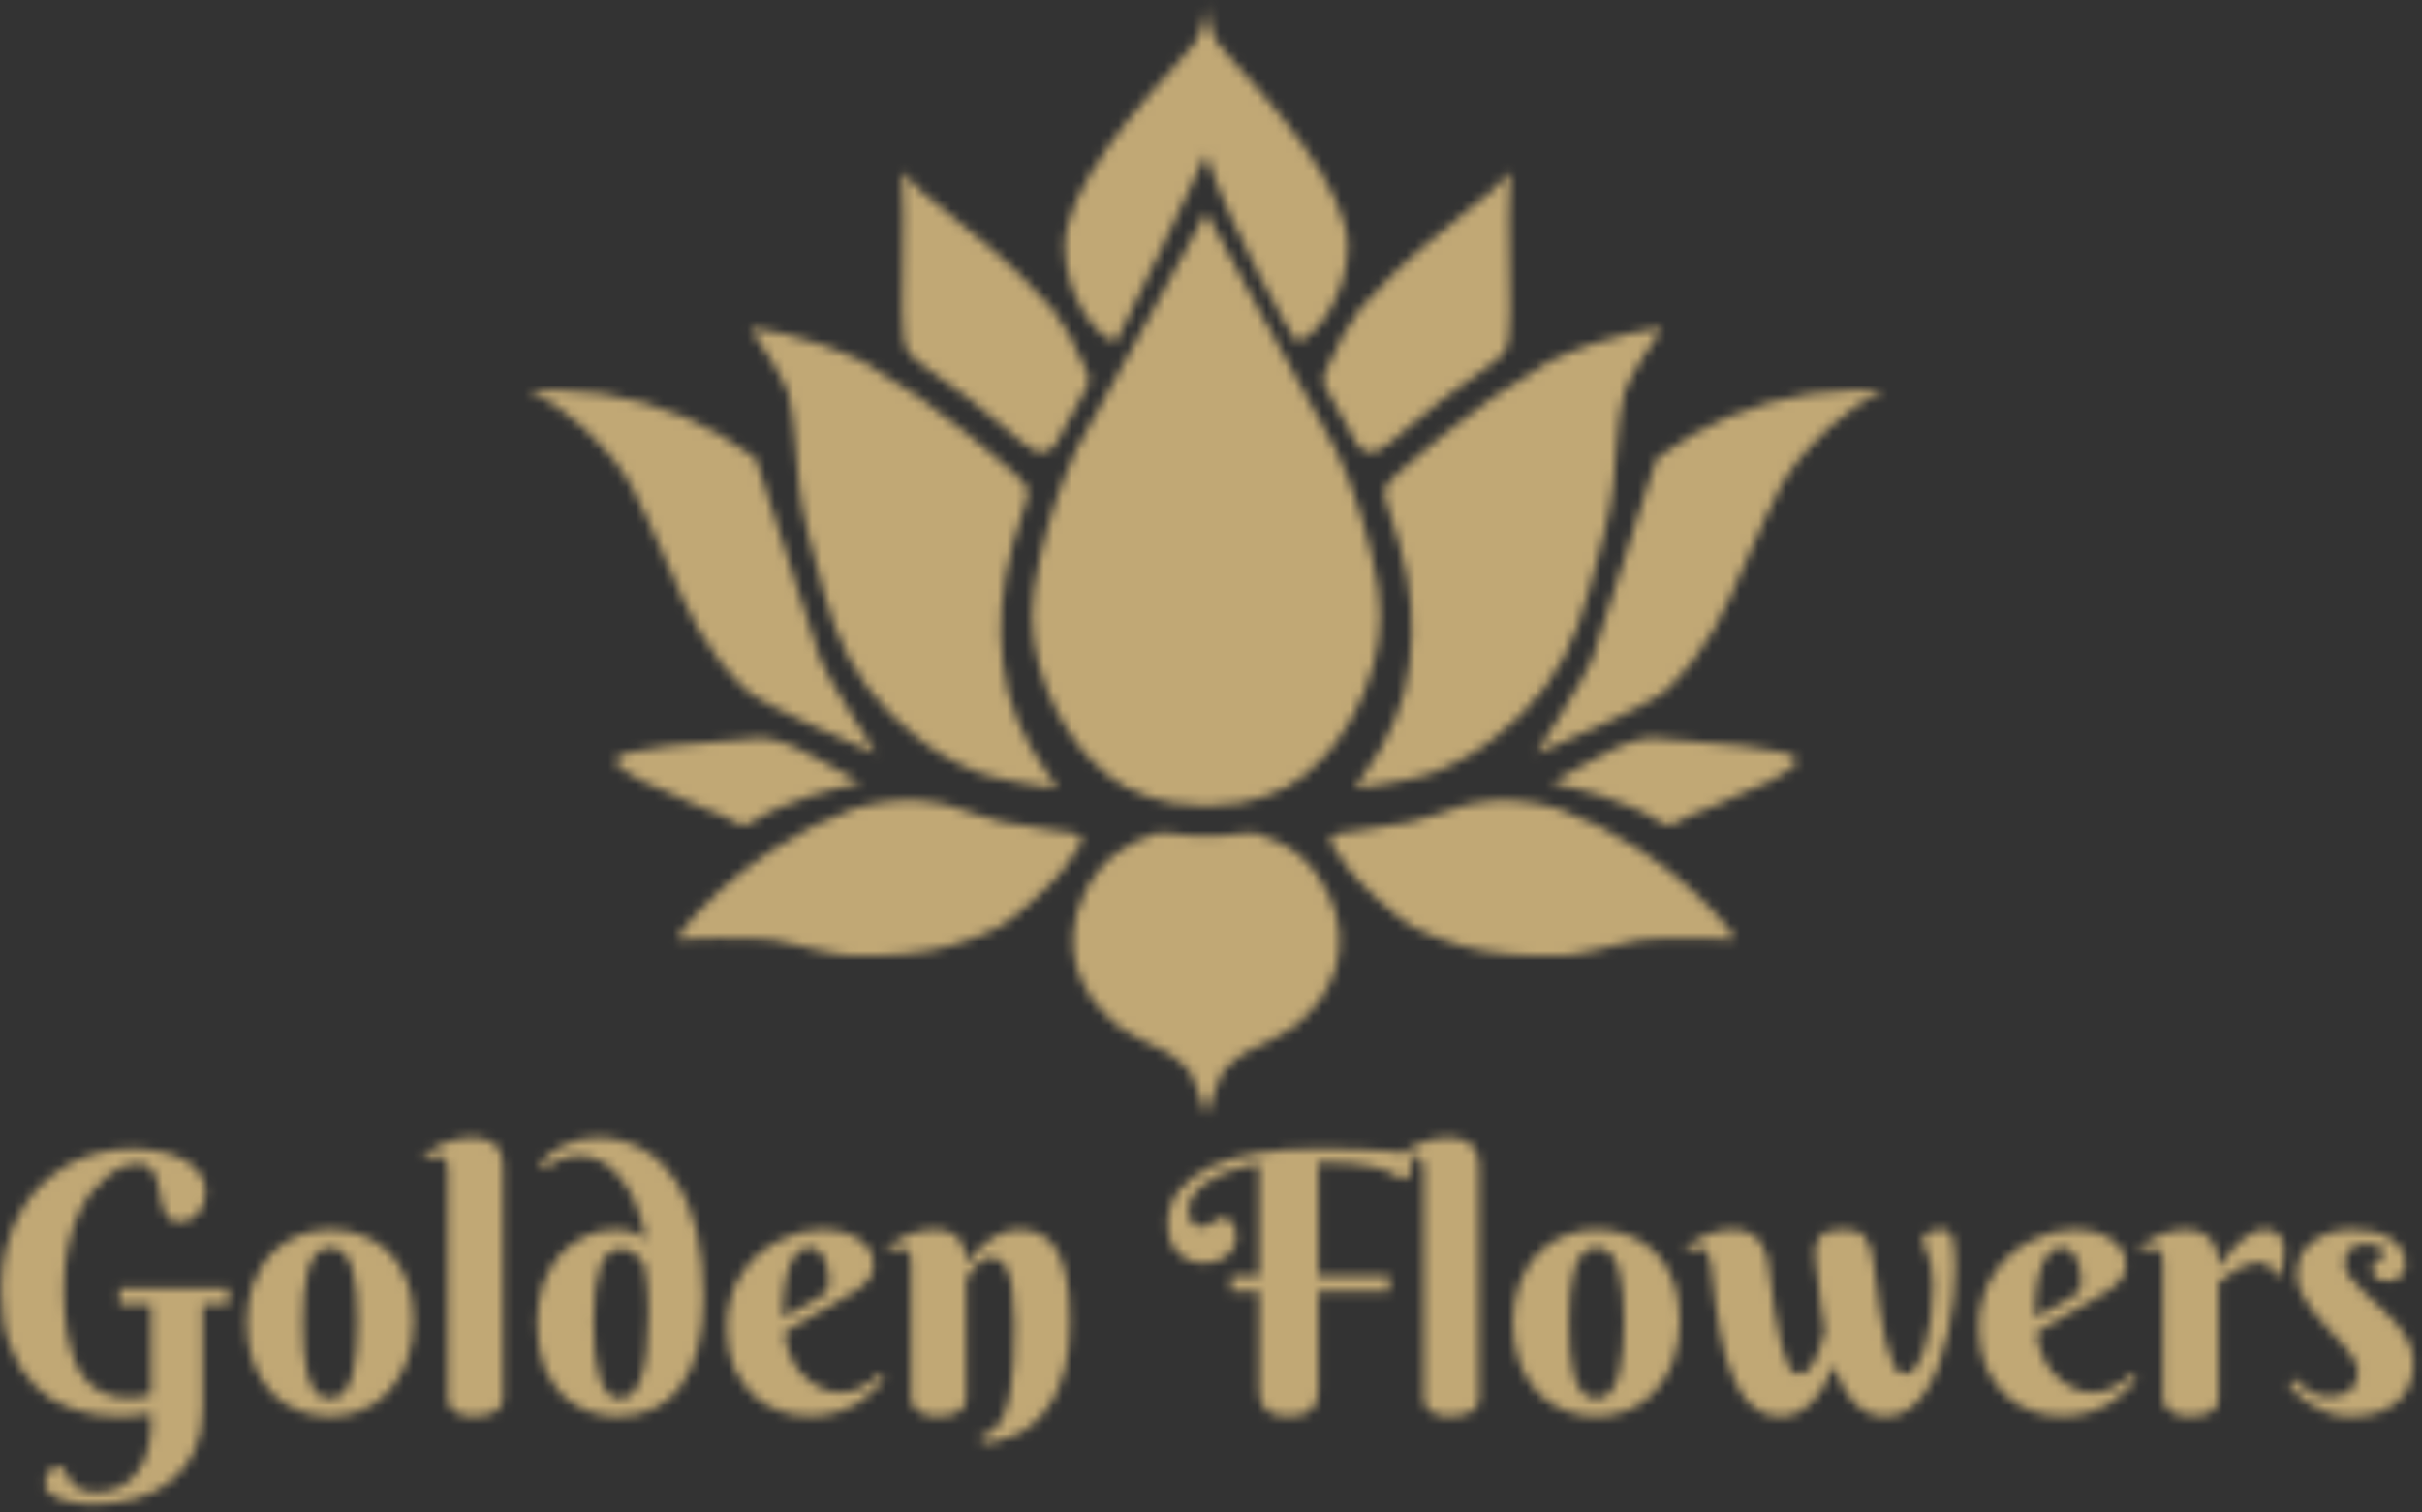 <svg width="261" height="163" viewBox="0 0 261 163" fill="none" xmlns="http://www.w3.org/2000/svg">
<rect x="0" y="0" width="261" height="163" fill="#333333" stroke="none"/>
<mask id="mask0_702_5260" style="mask-type:alpha" maskUnits="userSpaceOnUse" x="0" y="0" width="261" height="163">
<path d="M24.64 140.6H21.848V151.826C21.848 153.56 21.55 155.071 20.955 156.359C20.361 157.659 19.527 158.737 18.453 159.591C17.393 160.458 16.133 161.102 14.672 161.523C13.211 161.956 11.62 162.173 9.901 162.173C9.241 162.173 8.608 162.116 8 162.001C7.392 161.899 6.856 161.752 6.39 161.561C5.925 161.37 5.55 161.14 5.266 160.872C4.994 160.617 4.858 160.331 4.858 160.012C4.858 159.782 4.891 159.546 4.955 159.304C5.02 159.075 5.117 158.864 5.246 158.673C5.375 158.482 5.531 158.322 5.712 158.195C5.906 158.08 6.119 158.023 6.352 158.023C6.507 158.023 6.636 158.093 6.739 158.233C6.843 158.373 6.953 158.546 7.069 158.75C7.186 158.954 7.321 159.177 7.476 159.419C7.632 159.674 7.826 159.903 8.058 160.107C8.291 160.311 8.575 160.484 8.912 160.624C9.248 160.764 9.668 160.834 10.172 160.834C11.168 160.834 12.047 160.656 12.81 160.299C13.573 159.942 14.206 159.438 14.71 158.788C15.228 158.15 15.616 157.379 15.874 156.474C16.146 155.581 16.281 154.593 16.281 153.509V152.343C15.738 152.457 15.189 152.54 14.633 152.591C14.09 152.655 13.476 152.687 12.79 152.687C11.032 152.687 9.384 152.426 7.845 151.903C6.306 151.367 4.962 150.545 3.811 149.436C2.673 148.326 1.775 146.911 1.115 145.19C0.456 143.469 0.126 141.416 0.126 139.032C0.126 137.374 0.307 135.844 0.669 134.442C1.031 133.039 1.535 131.777 2.182 130.655C2.828 129.52 3.591 128.526 4.47 127.671C5.362 126.817 6.326 126.103 7.36 125.529C8.407 124.956 9.506 124.522 10.657 124.229C11.821 123.936 12.997 123.789 14.187 123.789C15.312 123.789 16.359 123.897 17.329 124.114C18.298 124.318 19.139 124.624 19.85 125.032C20.574 125.427 21.143 125.925 21.557 126.524C21.97 127.11 22.177 127.78 22.177 128.532C22.177 128.876 22.113 129.24 21.983 129.622C21.867 129.992 21.692 130.336 21.46 130.655C21.227 130.961 20.93 131.216 20.567 131.42C20.218 131.611 19.811 131.707 19.346 131.707C18.79 131.707 18.376 131.554 18.104 131.248C17.846 130.929 17.645 130.54 17.503 130.081C17.374 129.622 17.277 129.119 17.212 128.57C17.148 128.022 17.038 127.518 16.883 127.059C16.727 126.6 16.488 126.218 16.165 125.912C15.855 125.593 15.396 125.434 14.788 125.434C14.335 125.434 13.825 125.542 13.256 125.759C12.687 125.976 12.112 126.32 11.53 126.792C10.948 127.251 10.373 127.844 9.804 128.57C9.248 129.284 8.75 130.145 8.31 131.152C7.884 132.159 7.535 133.32 7.263 134.633C7.005 135.933 6.875 137.4 6.875 139.032C6.875 140.842 6.992 142.391 7.224 143.679C7.457 144.954 7.761 146.025 8.136 146.892C8.524 147.746 8.963 148.428 9.455 148.938C9.959 149.436 10.476 149.812 11.006 150.067C11.536 150.322 12.06 150.488 12.577 150.564C13.107 150.628 13.592 150.66 14.032 150.66C14.484 150.66 14.898 150.628 15.273 150.564C15.648 150.488 15.984 150.386 16.281 150.258V140.6H12.868V138.898H24.64V140.6Z" fill="black"/>
<path d="M26.599 142.589C26.599 140.919 26.845 139.459 27.336 138.209C27.827 136.947 28.48 135.895 29.295 135.054C30.122 134.212 31.079 133.581 32.165 133.16C33.251 132.74 34.389 132.529 35.578 132.529C36.768 132.529 37.906 132.727 38.992 133.122C40.078 133.505 41.028 134.097 41.843 134.901C42.67 135.704 43.33 136.724 43.821 137.961C44.312 139.185 44.558 140.638 44.558 142.321C44.558 143.991 44.312 145.47 43.821 146.758C43.33 148.046 42.67 149.13 41.843 150.009C41.028 150.889 40.078 151.559 38.992 152.018C37.906 152.464 36.768 152.687 35.578 152.687C34.389 152.687 33.251 152.477 32.165 152.056C31.079 151.622 30.122 150.985 29.295 150.143C28.48 149.302 27.827 148.25 27.336 146.988C26.845 145.725 26.599 144.259 26.599 142.589ZM38.526 142.398C38.526 141.378 38.488 140.396 38.41 139.452C38.345 138.496 38.21 137.648 38.003 136.909C37.796 136.169 37.498 135.583 37.111 135.149C36.723 134.703 36.212 134.48 35.578 134.48C34.945 134.48 34.434 134.716 34.046 135.188C33.658 135.647 33.361 136.259 33.154 137.024C32.947 137.776 32.812 138.636 32.747 139.605C32.682 140.574 32.65 141.569 32.65 142.589C32.65 143.609 32.682 144.61 32.747 145.592C32.812 146.561 32.947 147.428 33.154 148.193C33.361 148.958 33.658 149.576 34.046 150.048C34.434 150.507 34.945 150.736 35.578 150.736C36.212 150.736 36.723 150.494 37.111 150.009C37.498 149.525 37.796 148.887 38.003 148.097C38.21 147.306 38.345 146.414 38.41 145.419C38.488 144.425 38.526 143.418 38.526 142.398Z" fill="black"/>
<path d="M54.197 150.698C54.197 150.864 54.164 151.061 54.1 151.291C54.048 151.52 53.912 151.737 53.693 151.941C53.486 152.145 53.175 152.317 52.762 152.457C52.361 152.61 51.818 152.687 51.133 152.687C50.447 152.687 49.911 152.604 49.523 152.438C49.135 152.285 48.844 152.1 48.65 151.884C48.469 151.667 48.353 151.444 48.301 151.214C48.262 150.985 48.243 150.8 48.243 150.66V125.988C48.243 125.619 48.152 125.3 47.971 125.032C47.803 124.752 47.512 124.611 47.099 124.611C46.879 124.611 46.685 124.65 46.517 124.726C46.362 124.79 46.194 124.892 46.013 125.032L45.625 124.573C45.922 124.331 46.252 124.095 46.614 123.866C46.976 123.623 47.37 123.413 47.797 123.234C48.236 123.056 48.702 122.909 49.193 122.795C49.684 122.68 50.202 122.622 50.745 122.622C51.585 122.622 52.238 122.737 52.703 122.967C53.169 123.183 53.512 123.458 53.731 123.789C53.951 124.108 54.081 124.452 54.119 124.822C54.171 125.179 54.197 125.498 54.197 125.778V150.698Z" fill="black"/>
<path d="M69.867 141.996C69.867 141.856 69.867 141.575 69.867 141.155C69.867 140.721 69.854 140.23 69.829 139.682C69.803 139.121 69.757 138.528 69.693 137.903C69.628 137.279 69.525 136.698 69.382 136.163C69.072 135.768 68.723 135.417 68.335 135.111C67.96 134.792 67.475 134.633 66.881 134.633C65.872 134.633 65.129 135.283 64.65 136.584C64.185 137.884 63.952 139.899 63.952 142.627C63.952 143.826 64.004 144.922 64.107 145.917C64.224 146.911 64.392 147.765 64.612 148.479C64.844 149.193 65.135 149.748 65.484 150.143C65.846 150.539 66.273 150.736 66.764 150.736C68.833 150.736 69.867 147.823 69.867 141.996ZM69.635 133.581C69.389 132.306 69.046 131.12 68.607 130.024C68.167 128.915 67.637 127.958 67.016 127.155C66.409 126.352 65.71 125.721 64.922 125.262C64.146 124.803 63.306 124.573 62.401 124.573C61.883 124.573 61.411 124.637 60.985 124.764C60.571 124.892 60.209 125.045 59.899 125.223C59.588 125.389 59.33 125.555 59.123 125.721C58.929 125.874 58.787 125.988 58.696 126.065L58.192 125.396C58.502 125 58.877 124.631 59.317 124.286C59.769 123.942 60.261 123.649 60.791 123.407C61.321 123.164 61.877 122.973 62.459 122.833C63.053 122.693 63.642 122.622 64.224 122.622C66.137 122.622 67.818 123.037 69.266 123.866C70.714 124.682 71.923 125.842 72.893 127.346C73.862 128.851 74.593 130.668 75.084 132.797C75.576 134.926 75.821 137.291 75.821 139.892C75.821 141.996 75.601 143.845 75.162 145.439C74.735 147.032 74.121 148.371 73.319 149.455C72.518 150.526 71.542 151.335 70.391 151.884C69.253 152.419 67.967 152.687 66.531 152.687C65.536 152.687 64.521 152.515 63.487 152.171C62.465 151.814 61.534 151.24 60.694 150.449C59.866 149.659 59.188 148.626 58.657 147.351C58.127 146.063 57.862 144.489 57.862 142.627C57.862 141.021 58.089 139.593 58.541 138.343C59.007 137.094 59.627 136.042 60.403 135.188C61.179 134.321 62.077 133.664 63.099 133.218C64.12 132.759 65.2 132.529 66.338 132.529C66.777 132.529 67.171 132.567 67.521 132.644C67.87 132.708 68.174 132.791 68.432 132.893C68.691 132.995 68.917 133.109 69.111 133.237C69.305 133.352 69.479 133.466 69.635 133.581Z" fill="black"/>
<path d="M84.549 143.603C84.549 144.011 84.607 144.457 84.723 144.941C84.852 145.413 85.033 145.891 85.266 146.376C85.499 146.86 85.783 147.326 86.12 147.772C86.469 148.205 86.863 148.594 87.303 148.938C87.755 149.283 88.253 149.557 88.796 149.761C89.339 149.965 89.934 150.067 90.58 150.067C91.033 150.067 91.453 150.016 91.841 149.914C92.229 149.812 92.591 149.672 92.927 149.493C93.263 149.315 93.586 149.111 93.897 148.881C94.207 148.639 94.517 148.384 94.828 148.116L95.312 148.575C95.015 148.97 94.633 149.404 94.168 149.876C93.703 150.347 93.14 150.794 92.481 151.214C91.821 151.622 91.052 151.967 90.173 152.247C89.294 152.515 88.292 152.649 87.167 152.649C86.042 152.649 84.943 152.451 83.87 152.056C82.81 151.648 81.866 151.042 81.038 150.239C80.211 149.436 79.545 148.435 79.041 147.236C78.549 146.038 78.304 144.635 78.304 143.029C78.304 141.869 78.452 140.804 78.75 139.835C79.047 138.866 79.448 137.993 79.952 137.215C80.469 136.437 81.064 135.755 81.736 135.168C82.422 134.582 83.139 134.097 83.889 133.715C84.639 133.32 85.402 133.026 86.178 132.835C86.966 132.631 87.723 132.529 88.447 132.529C89.404 132.529 90.237 132.631 90.949 132.835C91.66 133.039 92.248 133.313 92.713 133.658C93.192 134.002 93.547 134.403 93.78 134.862C94.013 135.309 94.129 135.78 94.129 136.278C94.129 136.877 93.955 137.419 93.606 137.903C93.257 138.375 92.791 138.789 92.209 139.146L84.549 143.603ZM88.447 139.72C88.615 139.618 88.751 139.523 88.854 139.433C88.97 139.331 89.061 139.217 89.126 139.089C89.19 138.949 89.236 138.783 89.261 138.592C89.3 138.388 89.32 138.139 89.32 137.846C89.32 137.527 89.281 137.177 89.203 136.794C89.138 136.399 89.022 136.029 88.854 135.685C88.686 135.341 88.473 135.054 88.214 134.824C87.956 134.595 87.645 134.48 87.283 134.48C86.818 134.48 86.417 134.62 86.081 134.901C85.757 135.168 85.486 135.519 85.266 135.953C85.059 136.386 84.891 136.883 84.762 137.444C84.646 137.993 84.555 138.547 84.49 139.108C84.426 139.669 84.387 140.211 84.374 140.734C84.361 141.244 84.355 141.677 84.355 142.034L88.447 139.72Z" fill="black"/>
<path d="M109.334 142.857C109.334 141.25 109.257 139.969 109.102 139.013C108.959 138.044 108.765 137.31 108.52 136.813C108.274 136.303 108.003 135.972 107.705 135.819C107.408 135.653 107.104 135.57 106.794 135.57C106.419 135.57 106.082 135.672 105.785 135.876C105.501 136.067 105.249 136.29 105.029 136.545C104.822 136.8 104.641 137.055 104.486 137.31C104.343 137.565 104.221 137.757 104.117 137.884V150.66C104.117 150.825 104.091 151.029 104.04 151.272C103.988 151.501 103.859 151.724 103.652 151.941C103.458 152.145 103.16 152.317 102.76 152.457C102.372 152.61 101.835 152.687 101.15 152.687C100.465 152.687 99.922 152.604 99.521 152.438C99.133 152.285 98.836 152.1 98.629 151.884C98.422 151.667 98.293 151.444 98.241 151.214C98.189 150.985 98.163 150.8 98.163 150.66V135.895C98.163 135.525 98.073 135.207 97.892 134.939C97.724 134.658 97.433 134.518 97.019 134.518C96.799 134.518 96.612 134.556 96.457 134.633C96.301 134.709 96.133 134.818 95.952 134.958L95.545 134.48C95.842 134.238 96.172 134.002 96.534 133.772C96.909 133.53 97.31 133.32 97.737 133.141C98.163 132.963 98.622 132.816 99.114 132.701C99.605 132.587 100.122 132.529 100.665 132.529C101.505 132.529 102.158 132.669 102.624 132.95C103.089 133.218 103.432 133.543 103.652 133.925C103.872 134.308 104.001 134.709 104.04 135.13C104.091 135.538 104.117 135.882 104.117 136.163C104.596 135.487 105.139 134.882 105.746 134.346C105.992 134.117 106.264 133.893 106.561 133.677C106.871 133.46 107.194 133.269 107.531 133.103C107.88 132.924 108.242 132.784 108.617 132.682C109.005 132.58 109.399 132.529 109.8 132.529C110.679 132.529 111.455 132.695 112.127 133.026C112.812 133.358 113.388 133.913 113.853 134.69C114.319 135.468 114.674 136.501 114.92 137.789C115.165 139.064 115.288 140.651 115.288 142.551C115.288 144.399 115.12 146.006 114.784 147.37C114.448 148.734 114.008 149.895 113.465 150.851C112.922 151.807 112.308 152.585 111.623 153.184C110.937 153.796 110.246 154.274 109.548 154.619C108.849 154.963 108.177 155.199 107.531 155.326C106.897 155.466 106.348 155.543 105.882 155.556L105.669 154.772C106.057 154.682 106.412 154.542 106.735 154.351C107.072 154.16 107.375 153.879 107.647 153.509C107.918 153.14 108.158 152.674 108.365 152.113C108.571 151.539 108.746 150.825 108.888 149.971C109.043 149.117 109.153 148.11 109.218 146.949C109.295 145.776 109.334 144.412 109.334 142.857Z" fill="black"/>
<path d="M149.713 139.223H142.052V149.876C142.052 150.857 141.787 151.571 141.257 152.018C140.74 152.464 139.945 152.687 138.871 152.687C137.785 152.687 136.984 152.464 136.467 152.018C135.949 151.571 135.691 150.857 135.691 149.876V139.223H132.665V137.54H135.691V125.51C135.277 125.549 134.799 125.625 134.256 125.74C133.726 125.842 133.176 125.995 132.607 126.199C132.051 126.39 131.502 126.62 130.959 126.887C130.416 127.155 129.931 127.467 129.504 127.824C129.077 128.181 128.728 128.583 128.457 129.029C128.198 129.463 128.069 129.935 128.069 130.445C128.069 130.853 128.121 131.178 128.224 131.42C128.34 131.662 128.47 131.847 128.612 131.975C128.754 132.089 128.896 132.166 129.039 132.204C129.194 132.23 129.304 132.242 129.368 132.242C129.692 132.242 129.957 132.191 130.163 132.089C130.37 131.975 130.558 131.86 130.726 131.745C130.894 131.618 131.049 131.503 131.191 131.401C131.347 131.286 131.521 131.229 131.715 131.229C131.87 131.229 132.032 131.267 132.2 131.343C132.381 131.407 132.543 131.516 132.685 131.669C132.84 131.822 132.969 132.026 133.073 132.281C133.176 132.523 133.228 132.822 133.228 133.179C133.228 133.689 133.124 134.136 132.917 134.518C132.724 134.888 132.465 135.194 132.142 135.436C131.831 135.678 131.469 135.863 131.056 135.991C130.655 136.106 130.254 136.163 129.853 136.163C129.233 136.163 128.67 136.061 128.166 135.857C127.675 135.64 127.254 135.347 126.905 134.977C126.556 134.607 126.291 134.18 126.11 133.696C125.929 133.199 125.839 132.663 125.839 132.089C125.839 130.598 126.252 129.329 127.08 128.283C127.92 127.238 129.064 126.384 130.513 125.721C131.961 125.045 133.648 124.554 135.574 124.248C137.501 123.942 139.563 123.789 141.761 123.789C142.653 123.789 143.584 123.802 144.554 123.827C145.524 123.84 146.435 123.866 147.288 123.904C148.155 123.942 148.918 123.987 149.577 124.038C150.236 124.089 150.702 124.146 150.973 124.21C151.232 124.274 151.439 124.344 151.594 124.42C151.749 124.497 151.865 124.586 151.943 124.688C152.021 124.79 152.072 124.911 152.098 125.051C152.124 125.179 152.137 125.332 152.137 125.51C152.137 125.663 152.118 125.835 152.079 126.027C152.04 126.205 151.982 126.377 151.904 126.543C151.827 126.696 151.73 126.83 151.613 126.945C151.497 127.059 151.355 127.117 151.187 127.117C151.083 127.117 150.967 127.072 150.838 126.983C150.721 126.894 150.547 126.779 150.314 126.639C150.094 126.498 149.79 126.352 149.402 126.199C149.027 126.046 148.517 125.899 147.87 125.759C147.237 125.619 146.442 125.504 145.485 125.415C144.541 125.325 143.397 125.281 142.052 125.281V137.54H149.713V139.223Z" fill="black"/>
<path d="M159.39 150.698C159.39 150.864 159.358 151.061 159.293 151.291C159.242 151.52 159.106 151.737 158.886 151.941C158.679 152.145 158.369 152.317 157.955 152.457C157.554 152.61 157.011 152.687 156.326 152.687C155.641 152.687 155.104 152.604 154.716 152.438C154.329 152.285 154.038 152.1 153.844 151.884C153.663 151.667 153.546 151.444 153.495 151.214C153.456 150.985 153.436 150.8 153.436 150.66V125.988C153.436 125.619 153.346 125.3 153.165 125.032C152.997 124.752 152.706 124.611 152.292 124.611C152.072 124.611 151.878 124.65 151.71 124.726C151.555 124.79 151.387 124.892 151.206 125.032L150.818 124.573C151.116 124.331 151.445 124.095 151.807 123.866C152.169 123.623 152.564 123.413 152.99 123.234C153.43 123.056 153.895 122.909 154.387 122.795C154.878 122.68 155.395 122.622 155.938 122.622C156.779 122.622 157.432 122.737 157.897 122.967C158.363 123.183 158.705 123.458 158.925 123.789C159.145 124.108 159.274 124.452 159.313 124.822C159.365 125.179 159.39 125.498 159.39 125.778V150.698Z" fill="black"/>
<path d="M163.056 142.589C163.056 140.919 163.302 139.459 163.793 138.209C164.284 136.947 164.937 135.895 165.752 135.054C166.579 134.212 167.536 133.581 168.622 133.16C169.708 132.74 170.846 132.529 172.035 132.529C173.225 132.529 174.363 132.727 175.449 133.122C176.535 133.505 177.485 134.097 178.3 134.901C179.127 135.704 179.787 136.724 180.278 137.961C180.769 139.185 181.015 140.638 181.015 142.321C181.015 143.991 180.769 145.47 180.278 146.758C179.787 148.046 179.127 149.13 178.3 150.009C177.485 150.889 176.535 151.559 175.449 152.018C174.363 152.464 173.225 152.687 172.035 152.687C170.846 152.687 169.708 152.477 168.622 152.056C167.536 151.622 166.579 150.985 165.752 150.143C164.937 149.302 164.284 148.25 163.793 146.988C163.302 145.725 163.056 144.259 163.056 142.589ZM174.983 142.398C174.983 141.378 174.944 140.396 174.867 139.452C174.802 138.496 174.666 137.648 174.46 136.909C174.253 136.169 173.955 135.583 173.567 135.149C173.18 134.703 172.669 134.48 172.035 134.48C171.402 134.48 170.891 134.716 170.503 135.188C170.115 135.647 169.818 136.259 169.611 137.024C169.404 137.776 169.268 138.636 169.204 139.605C169.139 140.574 169.107 141.569 169.107 142.589C169.107 143.609 169.139 144.61 169.204 145.592C169.268 146.561 169.404 147.428 169.611 148.193C169.818 148.958 170.115 149.576 170.503 150.048C170.891 150.507 171.402 150.736 172.035 150.736C172.669 150.736 173.18 150.494 173.567 150.009C173.955 149.525 174.253 148.887 174.46 148.097C174.666 147.306 174.802 146.414 174.867 145.419C174.944 144.425 174.983 143.418 174.983 142.398Z" fill="black"/>
<path d="M208.283 138.592C208.283 137.75 208.225 137.055 208.108 136.507C207.992 135.959 207.863 135.506 207.72 135.149C207.591 134.78 207.468 134.48 207.352 134.25C207.236 134.008 207.177 133.785 207.177 133.581C207.177 133.39 207.255 133.23 207.41 133.103C207.565 132.975 207.746 132.867 207.953 132.778C208.173 132.689 208.393 132.625 208.613 132.587C208.845 132.548 209.033 132.529 209.175 132.529C209.55 132.529 209.822 132.58 209.99 132.682C210.158 132.784 210.293 132.982 210.397 133.275C210.513 133.645 210.591 134.136 210.63 134.748C210.681 135.347 210.707 135.991 210.707 136.679C210.707 137.661 210.649 138.738 210.533 139.911C210.416 141.084 210.229 142.264 209.97 143.45C209.725 144.635 209.401 145.783 209 146.892C208.613 148.001 208.141 148.989 207.585 149.856C207.029 150.711 206.389 151.399 205.665 151.922C204.941 152.432 204.12 152.687 203.202 152.687C202.478 152.687 201.825 152.547 201.243 152.266C200.674 151.973 200.163 151.578 199.711 151.08C199.258 150.583 198.857 150.003 198.508 149.34C198.172 148.664 197.875 147.944 197.616 147.179C197.319 147.957 196.976 148.683 196.588 149.359C196.2 150.022 195.767 150.602 195.289 151.1C194.823 151.597 194.306 151.986 193.737 152.266C193.168 152.547 192.554 152.687 191.895 152.687C191.08 152.687 190.356 152.515 189.723 152.171C189.102 151.814 188.553 151.335 188.074 150.736C187.596 150.124 187.182 149.417 186.833 148.613C186.484 147.81 186.18 146.962 185.922 146.07C185.676 145.177 185.469 144.259 185.301 143.316C185.133 142.372 184.991 141.461 184.874 140.581C184.758 139.701 184.661 138.879 184.583 138.114C184.506 137.349 184.428 136.686 184.351 136.125C184.26 135.615 184.124 135.219 183.943 134.939C183.775 134.658 183.484 134.518 183.071 134.518C182.851 134.518 182.663 134.556 182.508 134.633C182.353 134.709 182.185 134.818 182.004 134.958L181.597 134.48C181.894 134.238 182.224 134.002 182.586 133.772C182.961 133.53 183.361 133.32 183.788 133.141C184.215 132.963 184.674 132.816 185.165 132.701C185.656 132.587 186.174 132.529 186.717 132.529C187.492 132.529 188.12 132.663 188.598 132.931C189.076 133.186 189.451 133.511 189.723 133.906C190.007 134.289 190.208 134.703 190.324 135.149C190.44 135.596 190.524 135.997 190.576 136.354C190.809 138.279 191.035 139.975 191.255 141.441C191.488 142.908 191.733 144.138 191.992 145.133C192.25 146.114 192.528 146.86 192.826 147.37C193.136 147.867 193.498 148.116 193.912 148.116C194.183 148.116 194.448 148.001 194.707 147.772C194.966 147.542 195.211 147.224 195.444 146.816C195.677 146.408 195.897 145.917 196.103 145.343C196.31 144.756 196.491 144.113 196.646 143.411C196.517 142.71 196.407 142.015 196.317 141.327C196.226 140.638 196.142 139.982 196.065 139.357C196 138.719 195.935 138.126 195.871 137.578C195.806 137.03 195.735 136.545 195.657 136.125C195.463 134.926 195.573 134.027 195.987 133.428C196.414 132.829 197.261 132.529 198.528 132.529C199.084 132.529 199.549 132.58 199.924 132.682C200.312 132.771 200.629 132.95 200.874 133.218C201.133 133.473 201.34 133.83 201.495 134.289C201.65 134.735 201.773 135.309 201.863 136.01C202.109 137.922 202.348 139.631 202.581 141.135C202.814 142.64 203.059 143.909 203.318 144.941C203.577 145.974 203.855 146.765 204.152 147.313C204.462 147.848 204.824 148.116 205.238 148.116C205.678 148.116 206.085 147.848 206.46 147.313C206.835 146.777 207.158 146.07 207.43 145.19C207.701 144.31 207.908 143.297 208.05 142.149C208.205 141.002 208.283 139.816 208.283 138.592Z" fill="black"/>
<path d="M219.493 143.603C219.493 144.011 219.551 144.457 219.667 144.941C219.797 145.413 219.978 145.891 220.21 146.376C220.443 146.86 220.727 147.326 221.064 147.772C221.413 148.205 221.807 148.594 222.247 148.938C222.699 149.283 223.197 149.557 223.74 149.761C224.283 149.965 224.878 150.067 225.524 150.067C225.977 150.067 226.397 150.016 226.785 149.914C227.173 149.812 227.535 149.672 227.871 149.493C228.207 149.315 228.53 149.111 228.841 148.881C229.151 148.639 229.461 148.384 229.772 148.116L230.256 148.575C229.959 148.97 229.578 149.404 229.112 149.876C228.647 150.347 228.084 150.794 227.425 151.214C226.765 151.622 225.996 151.967 225.117 152.247C224.238 152.515 223.236 152.649 222.111 152.649C220.986 152.649 219.887 152.451 218.814 152.056C217.754 151.648 216.81 151.042 215.982 150.239C215.155 149.436 214.489 148.435 213.985 147.236C213.493 146.038 213.248 144.635 213.248 143.029C213.248 141.869 213.396 140.804 213.694 139.835C213.991 138.866 214.392 137.993 214.896 137.215C215.413 136.437 216.008 135.755 216.681 135.168C217.366 134.582 218.083 134.097 218.833 133.715C219.583 133.32 220.346 133.026 221.122 132.835C221.91 132.631 222.667 132.529 223.391 132.529C224.348 132.529 225.182 132.631 225.893 132.835C226.604 133.039 227.192 133.313 227.658 133.658C228.136 134.002 228.492 134.403 228.724 134.862C228.957 135.309 229.073 135.78 229.073 136.278C229.073 136.877 228.899 137.419 228.55 137.903C228.201 138.375 227.735 138.789 227.153 139.146L219.493 143.603ZM223.391 139.72C223.559 139.618 223.695 139.523 223.798 139.433C223.915 139.331 224.005 139.217 224.07 139.089C224.134 138.949 224.18 138.783 224.205 138.592C224.244 138.388 224.264 138.139 224.264 137.846C224.264 137.527 224.225 137.177 224.147 136.794C224.083 136.399 223.966 136.029 223.798 135.685C223.63 135.341 223.417 135.054 223.158 134.824C222.9 134.595 222.589 134.48 222.227 134.48C221.762 134.48 221.361 134.62 221.025 134.901C220.702 135.168 220.43 135.519 220.21 135.953C220.003 136.386 219.835 136.883 219.706 137.444C219.59 137.993 219.499 138.547 219.435 139.108C219.37 139.669 219.331 140.211 219.318 140.734C219.305 141.244 219.299 141.677 219.299 142.034L223.391 139.72Z" fill="black"/>
<path d="M239.061 136.565C239.553 135.825 240.076 135.156 240.632 134.556C240.865 134.301 241.117 134.053 241.389 133.811C241.66 133.568 241.938 133.352 242.223 133.16C242.52 132.969 242.824 132.816 243.134 132.701C243.444 132.587 243.755 132.529 244.065 132.529C244.724 132.529 245.242 132.727 245.617 133.122C245.991 133.505 246.179 134.046 246.179 134.748C246.179 135.181 246.14 135.602 246.063 136.01C245.998 136.405 245.862 136.89 245.655 137.463H245.112C245.035 137.068 244.854 136.743 244.569 136.488C244.285 136.22 243.871 136.086 243.328 136.086C242.927 136.086 242.533 136.163 242.145 136.316C241.757 136.456 241.376 136.635 241.001 136.851C240.639 137.068 240.29 137.304 239.953 137.559C239.63 137.814 239.333 138.056 239.061 138.286V150.698C239.061 150.864 239.035 151.061 238.984 151.291C238.932 151.52 238.803 151.737 238.596 151.941C238.402 152.145 238.105 152.317 237.704 152.457C237.316 152.61 236.779 152.687 236.094 152.687C235.409 152.687 234.866 152.604 234.465 152.438C234.077 152.285 233.78 152.1 233.573 151.884C233.366 151.667 233.237 151.444 233.185 151.214C233.133 150.985 233.107 150.8 233.107 150.66V135.895C233.107 135.525 233.017 135.207 232.836 134.939C232.668 134.658 232.377 134.518 231.963 134.518C231.743 134.518 231.556 134.556 231.401 134.633C231.246 134.709 231.077 134.818 230.896 134.958L230.489 134.48C230.787 134.238 231.116 134.002 231.478 133.772C231.853 133.53 232.254 133.32 232.681 133.141C233.107 132.963 233.566 132.816 234.058 132.701C234.549 132.587 235.066 132.529 235.609 132.529C236.165 132.529 236.637 132.606 237.025 132.759C237.426 132.899 237.749 133.09 237.995 133.332C238.253 133.562 238.454 133.823 238.596 134.117C238.738 134.41 238.842 134.709 238.906 135.015C238.984 135.309 239.029 135.596 239.042 135.876C239.055 136.144 239.061 136.373 239.061 136.565Z" fill="black"/>
<path d="M254.887 134.059C254.59 134.059 254.305 134.097 254.034 134.174C253.775 134.25 253.542 134.378 253.335 134.556C253.129 134.722 252.967 134.939 252.851 135.207C252.734 135.462 252.676 135.768 252.676 136.125C252.676 136.622 252.857 137.119 253.219 137.616C253.594 138.101 254.053 138.611 254.596 139.146C255.152 139.669 255.747 140.217 256.38 140.791C257.027 141.352 257.621 141.951 258.165 142.589C258.72 143.214 259.179 143.883 259.542 144.597C259.916 145.311 260.104 146.076 260.104 146.892C260.104 147.81 259.942 148.626 259.619 149.34C259.309 150.054 258.856 150.66 258.261 151.157C257.68 151.654 256.969 152.037 256.128 152.304C255.301 152.559 254.376 152.687 253.355 152.687C252.463 152.687 251.655 152.566 250.931 152.324C250.206 152.069 249.56 151.763 248.991 151.406C248.435 151.036 247.957 150.647 247.556 150.239C247.155 149.831 246.845 149.461 246.625 149.13L247.304 148.652C247.472 148.843 247.685 149.053 247.944 149.283C248.202 149.499 248.487 149.703 248.797 149.895C249.12 150.086 249.463 150.245 249.825 150.373C250.187 150.488 250.556 150.545 250.931 150.545C251.861 150.545 252.624 150.328 253.219 149.895C253.814 149.448 254.111 148.792 254.111 147.925C254.111 147.44 253.95 146.943 253.626 146.433C253.303 145.91 252.896 145.375 252.404 144.827C251.913 144.278 251.383 143.711 250.814 143.124C250.245 142.538 249.715 141.932 249.224 141.308C248.733 140.683 248.325 140.039 248.002 139.376C247.679 138.713 247.517 138.024 247.517 137.31C247.517 136.507 247.679 135.806 248.002 135.207C248.338 134.607 248.778 134.11 249.321 133.715C249.877 133.32 250.504 133.026 251.202 132.835C251.913 132.631 252.644 132.529 253.394 132.529C254.26 132.529 255.049 132.606 255.76 132.759C256.471 132.912 257.078 133.148 257.583 133.466C258.1 133.772 258.494 134.161 258.766 134.633C259.05 135.105 259.192 135.653 259.192 136.278C259.192 136.762 259.031 137.183 258.708 137.54C258.384 137.897 257.932 138.075 257.35 138.075C256.794 138.075 256.367 137.961 256.07 137.731C255.786 137.489 255.643 137.164 255.643 136.756C255.643 136.488 255.708 136.278 255.837 136.125C255.979 135.972 256.135 135.851 256.303 135.761C256.471 135.659 256.619 135.576 256.749 135.513C256.891 135.436 256.962 135.341 256.962 135.226C256.962 134.869 256.768 134.588 256.38 134.384C255.992 134.168 255.495 134.059 254.887 134.059Z" fill="black"/>
<path fill-rule="evenodd" clip-rule="evenodd" d="M120.319 36.752C118.702 37.021 114.78 32.181 114.732 26.678C114.68 20.216 123.194 10.853 126.993 6.676C127.87 5.711 128.496 5.022 128.706 4.711C129.987 2.829 130.067 0.409 130.067 0.409C130.067 0.409 129.971 2.829 131.251 4.711C131.462 5.022 132.087 5.71 132.965 6.675L132.965 6.676C136.763 10.852 145.277 20.216 145.225 26.678C145.177 32.166 141.256 37.021 139.639 36.752C139.287 36.373 132.244 23.958 129.971 16.604C129.971 16.604 120.687 36.373 120.319 36.752ZM157.915 22.872L157.915 22.872L157.915 22.872C160.026 21.212 161.697 19.899 162.769 18.549C162.547 20.388 162.633 25.947 162.695 29.977L162.695 29.979C162.718 31.46 162.737 32.734 162.737 33.542C162.737 34.27 162.682 35.007 162.628 35.739L162.628 35.741C162.61 35.979 162.593 36.216 162.577 36.452C162.497 37.764 161.665 38.587 160.656 39.298C160.369 39.502 160.08 39.704 159.792 39.907L159.788 39.91L159.784 39.913L159.784 39.913L159.783 39.913L159.783 39.913L159.783 39.913L159.783 39.913L159.783 39.913L159.783 39.913L159.783 39.913C158.278 40.971 156.772 42.031 155.31 43.157C154.115 44.075 152.962 45.048 151.81 46.022C151.234 46.508 150.657 46.995 150.076 47.475C149.66 47.823 149.211 48.171 148.747 48.455C147.803 49.025 146.746 48.772 146.17 47.775C145.018 45.783 143.897 43.758 142.825 41.702C142.617 41.307 142.585 40.674 142.745 40.263C143.289 38.903 143.945 37.59 144.634 36.294C145.162 35.297 145.77 34.333 146.442 33.431C150.873 28.407 154.857 25.276 157.915 22.872ZM129.987 86.852C128.915 86.836 127.522 86.741 126.434 86.567C122.864 85.998 119.791 84.369 117.358 81.696C115.405 79.546 113.932 77.078 112.86 74.39C111.467 70.91 110.875 67.289 111.419 63.572C111.755 61.342 112.268 59.128 112.876 56.962C113.996 52.976 115.453 49.086 117.598 45.527C119.311 42.681 129.907 23.006 129.971 22.864C130.035 23.006 140.632 42.681 142.344 45.527C144.505 49.086 145.946 52.976 147.066 56.962C147.675 59.128 148.203 61.342 148.523 63.572C149.067 67.289 148.475 70.91 147.082 74.39C146.01 77.078 144.553 79.546 142.584 81.696C140.151 84.369 137.078 85.998 133.509 86.567C132.436 86.741 131.06 86.836 129.987 86.852ZM154.013 83.422C156.638 82.536 159.007 81.129 161.2 79.42C165.314 76.226 168.355 72.225 170.068 67.338C170.942 64.859 171.611 62.303 172.281 59.746L172.281 59.745L172.281 59.743L172.282 59.742L172.282 59.741L172.282 59.74L172.283 59.739L172.283 59.737L172.283 59.736L172.284 59.735L172.284 59.734L172.284 59.734C172.472 59.015 172.66 58.297 172.853 57.58C173.765 54.195 174.086 50.716 174.278 47.221C174.374 45.576 174.662 43.931 175.03 42.318C175.366 40.831 179.096 35.391 179.096 35.391C179.096 35.391 173.413 35.755 166.786 39.06C164.722 40.294 162.689 41.591 160.704 42.951C158.655 44.358 151.964 49.625 150.732 50.906C150.573 51.07 150.427 51.218 150.294 51.353L150.294 51.353C149.097 52.567 148.92 52.747 149.611 54.796C150.412 57.169 151.132 59.588 151.596 62.024C152.396 66.326 152.316 70.659 151.26 74.897C149.983 79.283 147.986 82.069 146.778 83.756C146.457 84.204 146.191 84.574 146.01 84.877C145.882 85.114 152.124 84.07 154.013 83.422ZM154.886 87.741C155.463 87.536 156.039 87.332 156.622 87.155C156.666 87.141 156.724 87.122 156.795 87.097C157.852 86.737 161.838 85.378 168.003 87.171C181.16 92.2 187.083 101.231 187.083 101.231C187.083 101.231 178.952 100.899 176.631 101.326C175.787 101.478 174.959 101.691 174.13 101.905C173.494 102.068 172.858 102.232 172.213 102.369C171.988 102.416 171.762 102.465 171.537 102.513L171.536 102.513L171.536 102.513C170.46 102.745 169.376 102.979 168.291 103.018C166.386 103.081 164.465 103.034 162.561 102.86C160.832 102.701 159.071 102.448 157.406 101.958C155.614 101.436 153.885 100.661 152.172 99.871C151.004 99.333 146.554 95.316 145.529 93.924L145.327 93.65C144.755 92.874 144.188 92.105 143.673 91.299C143.112 90.413 143.336 89.97 144.377 89.812C145.124 89.7 145.872 89.596 146.618 89.492L146.621 89.492L146.621 89.492C148.4 89.245 150.174 88.998 151.932 88.642C152.938 88.433 153.912 88.087 154.886 87.741ZM178.504 49.435C183.418 45.703 188.956 43.362 195.071 42.445C197.424 42.081 202.978 41.891 203.17 42.034L203.123 42.053C202.304 42.382 198.41 43.945 193.534 49.925C192.195 51.639 191.29 53.585 190.382 55.537L190.382 55.538C190.259 55.802 190.136 56.066 190.012 56.331C189.197 58.051 188.511 59.649 187.861 61.162C185.771 66.034 184.061 70.016 179.64 74.312C177.751 76.131 165.57 81.224 165.57 81.224C165.57 81.224 171.284 72.256 171.589 71.007L178.504 49.435ZM170.05 82.796L170.039 82.802C169.088 83.321 168.134 83.843 167.17 84.37C167.194 84.376 167.271 84.393 167.393 84.42L167.394 84.42L167.394 84.42C168.756 84.721 175.777 86.27 179.096 88.751C179.368 88.956 179.912 89.019 180.248 88.893L182.169 87.881C182.731 87.621 183.31 87.4 183.889 87.179L183.889 87.179L183.89 87.179C184.299 87.022 184.71 86.865 185.114 86.695L185.477 86.538L185.478 86.538L185.478 86.538C187.231 85.783 188.995 85.024 190.716 84.196C191.613 83.769 192.445 83.184 193.262 82.599C193.742 82.251 193.678 81.76 193.149 81.444C192.877 81.286 192.573 81.175 192.253 81.112C191.945 81.055 191.637 80.996 191.329 80.937L191.329 80.937L191.329 80.937L191.329 80.937L191.329 80.937L191.329 80.937L191.329 80.937L191.328 80.937C190.179 80.717 189.028 80.497 187.867 80.384C184.618 80.052 181.368 79.736 178.103 79.546C177.388 79.506 176.638 79.725 175.912 79.936C175.777 79.976 175.643 80.015 175.51 80.052C175.098 80.17 174.708 80.346 174.32 80.521C174.135 80.605 173.951 80.688 173.765 80.764C172.526 81.443 171.291 82.118 170.05 82.796ZM113.18 83.773C113.501 84.221 113.767 84.591 113.948 84.894C114.076 85.115 107.834 84.071 105.945 83.439C103.32 82.553 100.951 81.145 98.758 79.438C94.644 76.227 91.603 72.226 89.89 67.355C89.013 64.854 88.342 62.295 87.669 59.731L87.669 59.731L87.669 59.73L87.669 59.73L87.669 59.73L87.669 59.729L87.669 59.729C87.482 59.018 87.296 58.307 87.105 57.597C86.209 54.212 85.888 50.733 85.68 47.238C85.584 45.593 85.28 43.948 84.928 42.335C84.608 40.864 80.862 35.408 80.862 35.408C80.862 35.408 86.545 35.772 93.171 39.077C95.236 40.311 97.269 41.608 99.254 42.968C101.287 44.375 107.994 49.642 109.226 50.923C109.391 51.093 109.541 51.246 109.678 51.384C110.862 52.583 111.035 52.758 110.347 54.813C109.546 57.17 108.826 59.59 108.362 62.041C107.562 66.327 107.642 70.66 108.698 74.914C109.975 79.3 111.972 82.086 113.18 83.773ZM91.954 87.154C78.797 92.2 72.874 101.214 72.874 101.214C72.874 101.214 81.006 100.882 83.327 101.309C84.183 101.464 85.028 101.681 85.871 101.898C86.495 102.058 87.119 102.218 87.745 102.353C87.969 102.399 88.194 102.448 88.419 102.496L88.42 102.496L88.42 102.496L88.42 102.497L88.421 102.497C89.497 102.728 90.582 102.962 91.666 103.001C93.571 103.08 95.492 103.033 97.397 102.843C99.126 102.685 100.886 102.432 102.551 101.942C104.344 101.42 106.088 100.629 107.785 99.854C108.954 99.316 113.404 95.299 114.428 93.908C115.068 93.053 115.709 92.184 116.285 91.282C116.845 90.397 116.605 89.954 115.58 89.796C114.818 89.68 114.053 89.574 113.287 89.468C111.528 89.223 109.765 88.978 108.025 88.625C107.02 88.417 106.046 88.071 105.071 87.725L105.071 87.725L105.071 87.725L105.071 87.724L105.071 87.724L105.071 87.724L105.07 87.724C104.494 87.52 103.918 87.315 103.335 87.139C103.283 87.123 103.212 87.1 103.123 87.071L103.122 87.07L103.122 87.07C102.007 86.703 98.043 85.398 91.954 87.154ZM64.887 42.445C71.002 43.362 76.54 45.703 81.454 49.435L88.369 71.007C88.673 72.256 94.388 81.224 94.388 81.224C94.388 81.224 82.207 76.131 80.318 74.312C75.897 70.016 74.187 66.034 72.097 61.162C71.447 59.649 70.761 58.051 69.945 56.331C69.821 56.067 69.699 55.802 69.576 55.538L69.576 55.538C68.668 53.585 67.763 51.639 66.424 49.925C61.548 43.946 57.654 42.382 56.835 42.053L56.835 42.053H56.835H56.835H56.835L56.788 42.034C56.98 41.891 62.534 42.081 64.887 42.445ZM97.237 33.542C97.237 34.27 97.292 35.007 97.346 35.739C97.364 35.977 97.381 36.215 97.397 36.452C97.493 37.764 98.325 38.587 99.318 39.298C99.823 39.659 100.33 40.016 100.837 40.373L100.838 40.373L100.838 40.374C102.132 41.284 103.423 42.192 104.664 43.157C105.859 44.085 107.012 45.055 108.164 46.025L108.164 46.025C108.741 46.51 109.317 46.995 109.898 47.475C110.314 47.823 110.763 48.171 111.227 48.455C112.171 49.025 113.228 48.772 113.804 47.775C114.956 45.767 116.077 43.742 117.149 41.702C117.357 41.307 117.389 40.674 117.229 40.263C116.669 38.903 116.029 37.59 115.341 36.294C114.812 35.297 114.22 34.333 113.532 33.431C109.096 28.413 105.119 25.283 102.065 22.881L102.065 22.881L102.065 22.881C99.951 21.217 98.279 19.901 97.205 18.549C97.407 20.313 97.333 25.501 97.277 29.479V29.479C97.253 31.172 97.232 32.645 97.237 33.542ZM89.919 82.802C88.674 82.122 87.436 81.446 86.192 80.764C86.007 80.688 85.823 80.605 85.638 80.521L85.638 80.521C85.25 80.346 84.86 80.17 84.448 80.052C84.315 80.015 84.182 79.976 84.047 79.937L84.045 79.936C83.319 79.725 82.57 79.506 81.855 79.546C78.589 79.736 75.34 80.052 72.09 80.384C70.929 80.497 69.778 80.717 68.628 80.937C68.32 80.996 68.012 81.055 67.704 81.112C67.384 81.175 67.08 81.286 66.808 81.444C66.28 81.76 66.216 82.251 66.696 82.599C67.513 83.184 68.345 83.769 69.241 84.196C70.963 85.024 72.727 85.784 74.481 86.538L74.844 86.695C75.248 86.865 75.658 87.022 76.067 87.178L76.068 87.179L76.068 87.179L76.068 87.179C76.647 87.4 77.226 87.621 77.789 87.881L79.71 88.893C80.046 89.019 80.59 88.956 80.862 88.751C84.18 86.27 91.202 84.721 92.564 84.42L92.564 84.42L92.565 84.42C92.687 84.393 92.763 84.376 92.787 84.37C91.824 83.843 90.87 83.321 89.919 82.802ZM125.745 89.78C127.057 90.017 128.674 90.112 129.987 90.112C131.299 90.112 132.9 90.017 134.26 89.78C134.613 89.717 135.013 89.701 135.349 89.796C139.03 90.856 141.736 93.117 143.272 96.581C145.657 101.942 143.96 106.876 139.751 110.419C139.046 111.004 136.421 112.475 135.861 112.665C134.212 113.234 132.868 114.246 131.763 115.559C131.409 115.982 130.587 118.453 130.205 119.604C130.086 119.96 130.01 120.189 130.003 120.193C129.995 120.189 129.92 119.962 129.803 119.61C129.422 118.459 128.597 115.971 128.242 115.559C127.137 114.262 125.793 113.234 124.144 112.665C123.568 112.459 120.959 111.004 120.254 110.419C116.029 106.876 114.348 101.942 116.733 96.581C118.27 93.117 120.975 90.871 124.656 89.796C124.992 89.701 125.393 89.717 125.745 89.78Z" fill="white"/>
</mask>
<g mask="url(#mask0_702_5260)">
<rect width="340.004" height="209.877" transform="matrix(0.992 -0.129 0.132 0.991 -56.98 7.563)" fill="url(#paint0_linear_702_5260)"/>
<rect width="340.004" height="209.877" transform="matrix(0.992 -0.129 0.132 0.991 -56.98 7.563)" fill="url(#paint1_linear_702_5260)" style="mix-blend-mode:overlay"/>
<rect width="340.004" height="209.877" transform="matrix(0.992 -0.129 0.132 0.991 -56.98 7.563)" fill="#C1A875" style="mix-blend-mode:color"/>
</g>
<defs>
<linearGradient id="paint0_linear_702_5260" x1="18.851" y1="131.265" x2="311.24" y2="20.305" gradientUnits="userSpaceOnUse">
<stop stop-color="#576265"/>
<stop offset="0.172" stop-color="#9EA1A1"/>
<stop offset="0.457" stop-color="#C7CACA"/>
<stop offset="0.554" stop-color="#7B8487"/>
<stop offset="0.776" stop-color="#C0C0C0"/>
<stop offset="0.925" stop-color="#757A7B"/>
<stop offset="1" stop-color="#B6BABB"/>
</linearGradient>
<linearGradient id="paint1_linear_702_5260" x1="135.727" y1="104.939" x2="107.663" y2="-13.71" gradientUnits="userSpaceOnUse">
<stop stop-color="white" stop-opacity="0"/>
<stop offset="1" stop-color="white"/>
</linearGradient>
</defs>
</svg>
